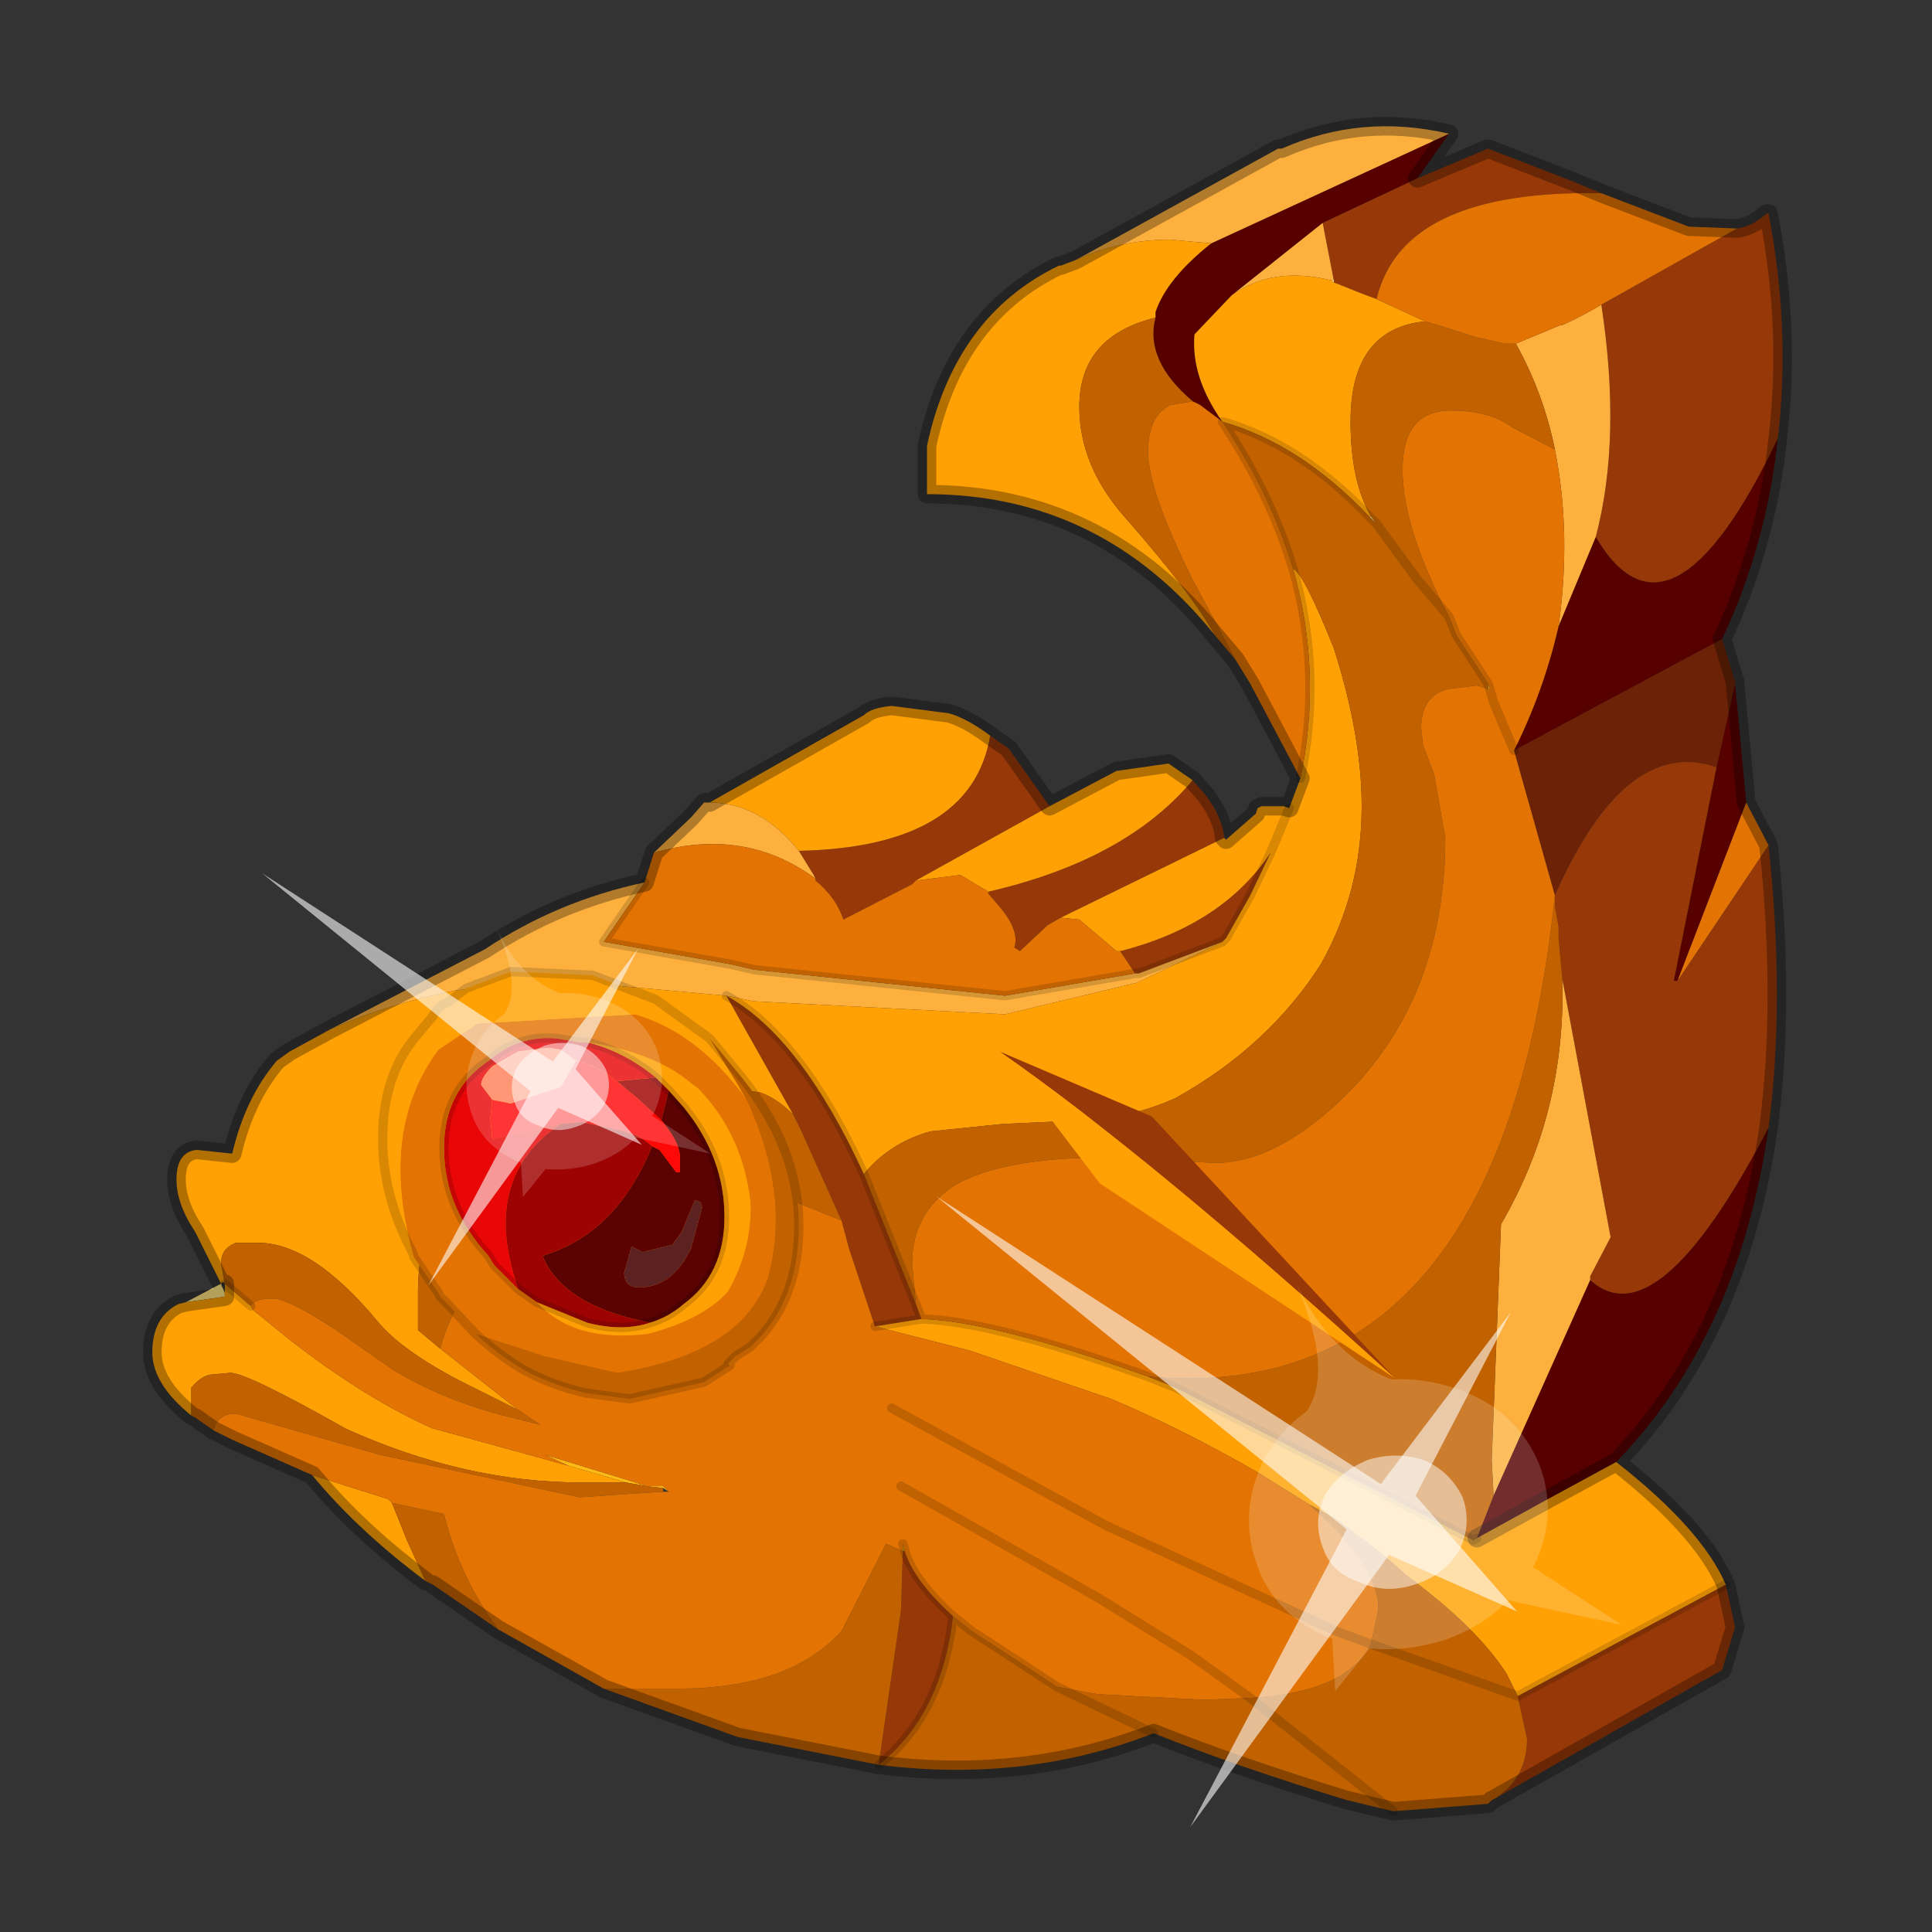 <?xml version="1.0" encoding="UTF-8" standalone="no"?>
<svg xmlns:xlink="http://www.w3.org/1999/xlink" height="520.0px" width="520.0px" xmlns="http://www.w3.org/2000/svg">
  <rect width="100%" height="100%" fill="#333333" stroke="none"/>
  <g transform="matrix(10.0, 0.0, 0.0, 10.0, 0.0, 0.0)">
    <use height="52.0" transform="matrix(1.0, 0.0, 0.0, 1.0, 0.0, 0.0)" width="52.0" xlink:href="#shape0"/>
    <use height="20.95" transform="matrix(0.055, 0.471, 0.526, -0.069, 7.05, 23.5)" width="24.45" xlink:href="#sprite0"/>
    <use height="20.95" transform="matrix(0.084, 0.72, 0.804, -0.106, 25.2, 32.2)" width="24.45" xlink:href="#sprite0"/>
  </g>
  <defs>
    <g id="shape0" transform="matrix(1.0, 0.0, 0.0, 1.0, 0.0, 0.0)">
      <path d="M0.0 52.0 L0.0 0.0 52.0 0.0 52.0 52.0 0.0 52.0" fill="#33cc33" fill-opacity="0.0" fill-rule="evenodd" stroke="none"/>
      <path d="M40.1 18.55 L40.05 18.55 40.05 18.4 40.1 18.55 M15.3 39.45 L14.65 39.15 17.1 39.9 17.4 40.0 17.65 40.0 17.85 40.0 18.0 40.15 17.85 40.05 17.4 40.0 16.85 39.9 15.3 39.45" fill="#fdb914" fill-rule="evenodd" stroke="none"/>
      <path d="M24.35 41.7 L24.3 41.75 24.3 41.55 24.35 41.7" fill="#d89500" fill-rule="evenodd" stroke="none"/>
      <path d="M5.0 35.05 L5.95 34.55 6.05 34.8 6.05 34.9 5.0 35.05 M36.85 13.9 L36.9 13.9 37.05 14.1 36.85 13.9" fill="#fee481" fill-rule="evenodd" stroke="none"/>
      <path d="M35.9 7.55 L35.9 7.6 35.85 7.55 35.9 7.55" fill="#ffffff" fill-rule="evenodd" stroke="none"/>
      <path d="M24.35 41.75 L24.3 41.75 24.35 41.7 24.35 41.75" fill="#ba8201" fill-rule="evenodd" stroke="none"/>
      <path d="M39.0 3.6 L38.15 4.8 35.6 6.0 33.15 7.95 32.15 9.0 Q32.05 10.15 32.9 11.35 L32.3 10.9 32.1 10.8 Q30.8 9.7 31.1 8.55 L31.1 8.4 Q31.4 7.5 32.6 6.55 L39.0 3.6 M47.85 11.8 Q47.55 14.65 46.35 17.2 L40.75 20.2 Q41.55 18.6 41.95 16.85 L42.95 14.45 Q44.95 17.85 47.85 11.8 M46.7 18.4 L47.0 21.6 45.15 26.4 45.05 26.4 46.2 20.65 46.7 18.4 M47.6 30.35 Q46.8 35.95 43.5 39.35 41.65 40.35 39.75 41.4 L40.2 40.25 42.8 34.45 Q44.6 36.1 47.6 30.35" fill="#560000" fill-rule="evenodd" stroke="none"/>
      <path d="M46.35 17.2 L46.7 18.35 46.7 18.4 46.2 20.65 Q43.75 19.8 41.85 24.1 L40.75 20.2 46.35 17.2" fill="#6c2206" fill-rule="evenodd" stroke="none"/>
      <path d="M38.15 4.8 L40.05 4.0 42.25 4.85 43.1 5.2 Q37.75 5.1 37.05 8.05 L36.65 7.9 35.9 7.6 35.9 7.55 35.6 6.0 38.15 4.8 M46.75 6.15 Q47.15 6.1 47.55 5.75 L47.6 5.75 Q48.2 8.85 47.85 11.8 44.95 17.85 42.95 14.45 43.65 11.8 43.1 8.2 L46.75 6.15 M47.6 22.75 Q48.05 26.95 47.6 30.35 44.6 36.1 42.8 34.45 L42.8 34.35 43.35 33.3 42.05 26.35 41.95 25.25 41.95 24.95 41.85 24.4 41.85 24.1 Q43.75 19.8 46.2 20.65 L45.05 26.4 45.15 26.4 47.6 22.75 M46.45 42.65 L46.7 43.8 46.35 44.95 40.25 48.4 Q41.1 47.85 41.1 46.8 L40.85 45.65 46.45 42.65 M26.65 19.8 L27.15 20.15 28.25 21.7 24.65 23.7 24.55 23.8 22.7 24.75 Q22.5 24.15 21.95 23.7 L21.95 23.65 21.9 23.55 21.5 22.9 Q26.15 22.8 26.65 19.8 M32.1 21.0 L32.45 21.4 Q32.9 22.0 32.95 22.55 L28.55 24.7 28.2 24.9 27.45 25.6 27.3 25.5 Q27.45 25.05 26.9 24.4 L26.6 24.05 26.6 24.0 Q30.3 23.15 32.1 21.0 M24.65 35.1 L24.8 35.5 23.55 35.7 22.85 33.6 22.65 32.85 21.55 30.4 21.35 30.0 19.55 26.8 Q21.55 27.9 23.25 31.6 L24.65 35.1 M34.2 22.95 L33.65 24.1 33.0 25.25 32.9 25.35 30.65 26.2 30.55 26.2 30.15 25.6 Q32.9 24.9 34.2 22.95 M23.65 47.5 L24.25 43.35 24.3 41.75 24.35 41.75 Q24.6 42.55 25.65 43.5 25.35 46.15 23.65 47.5" fill="#963807" fill-rule="evenodd" stroke="none"/>
      <path d="M8.9 27.7 L13.05 25.55 Q15.0 24.25 17.35 23.75 L16.25 25.35 19.65 25.95 20.3 26.1 27.05 26.8 30.55 26.2 30.65 26.2 32.9 25.35 30.6 26.45 27.05 27.3 20.3 26.95 19.55 26.8 15.15 26.4 12.3 26.65 Q10.5 27.0 8.9 27.7 M17.6 22.95 L18.6 22.0 18.95 21.6 19.1 21.6 Q20.45 21.6 21.5 22.9 L21.9 23.55 21.95 23.65 Q20.05 22.25 17.6 22.95 M28.95 7.0 L34.4 4.0 34.5 4.0 Q36.65 3.05 39.0 3.6 L32.6 6.55 31.5 6.45 Q30.15 6.45 28.95 7.0 M33.15 7.95 L35.6 6.0 35.9 7.55 35.85 7.55 Q34.25 7.15 33.15 7.95 M40.8 9.25 L42.0 8.75 42.05 8.75 Q42.6 8.5 43.1 8.2 43.65 11.8 42.95 14.45 L41.95 16.85 Q42.3 14.35 41.85 12.1 41.55 10.6 40.8 9.25 M42.05 26.35 L43.35 33.3 42.8 34.35 42.8 34.45 40.2 40.25 40.15 39.3 40.4 32.95 Q42.15 29.95 42.05 26.35" fill="#fdb03e" fill-rule="evenodd" stroke="none"/>
      <path d="M43.5 39.35 Q45.8 41.15 46.45 42.65 L40.85 45.65 40.55 45.05 Q39.75 43.8 37.85 42.4 37.05 41.65 35.9 40.85 L35.25 40.5 33.8 39.6 Q31.8 38.45 29.9 37.65 L26.1 36.35 23.55 35.7 24.8 35.5 Q26.7 35.55 30.9 37.05 L31.65 37.35 39.65 41.45 39.75 41.4 Q41.65 40.35 43.5 39.35 M11.45 42.55 L11.25 42.4 Q9.55 41.1 8.4 39.7 L10.45 40.35 10.55 40.45 10.95 41.45 11.45 42.55 M5.15 38.1 Q4.1 37.25 4.1 36.4 4.1 35.45 4.8 35.1 L5.0 35.05 6.05 34.9 6.05 34.8 6.05 34.55 6.0 34.5 5.95 34.55 5.25 33.15 Q4.75 32.4 4.75 31.75 4.75 31.0 5.3 30.95 L6.25 31.05 Q6.6 29.55 7.45 28.55 L7.8 28.3 8.9 27.7 Q10.5 27.0 12.3 26.65 L15.15 26.4 19.55 26.8 21.35 30.0 Q20.9 29.55 20.45 29.4 L18.35 29.1 Q15.95 29.1 14.05 30.1 11.25 31.65 11.25 34.8 L11.25 35.8 11.85 36.3 13.95 37.95 12.45 37.2 Q10.8 36.35 10.15 35.55 8.4 33.45 6.95 33.45 L6.35 33.45 Q5.95 33.6 5.95 34.0 L6.05 34.55 6.75 35.15 6.8 35.25 7.85 36.1 Q9.85 37.65 11.65 38.45 L11.85 38.5 15.3 39.45 16.85 39.9 15.65 39.9 Q12.5 39.9 9.3 38.45 6.65 36.95 6.2 36.95 L5.65 37.0 Q5.4 37.05 5.15 37.35 L5.15 38.1 M19.1 21.6 L23.25 19.25 Q23.45 19.05 24.0 19.0 L25.55 19.2 Q26.05 19.35 26.65 19.8 26.15 22.8 21.5 22.9 20.45 21.6 19.1 21.6 M28.25 21.7 L30.05 20.75 31.45 20.55 32.1 21.0 Q30.3 23.15 26.6 24.0 L25.85 23.55 24.65 23.7 28.25 21.7 M32.95 22.55 L33.0 22.6 33.8 21.9 33.85 21.75 33.95 21.7 34.55 21.7 34.7 21.75 35.0 20.95 Q35.6 18.1 34.8 15.3 35.1 15.45 35.9 17.45 36.65 19.8 36.65 21.7 36.65 24.0 35.55 25.95 34.15 28.15 31.65 29.55 30.55 30.05 29.25 30.15 L27.0 30.25 25.05 30.45 Q23.95 30.75 23.25 31.6 21.55 27.9 19.55 26.8 L20.3 26.95 27.05 27.3 30.6 26.45 32.9 25.35 33.0 25.25 33.65 24.1 34.2 22.95 Q32.9 24.9 30.15 25.6 L30.05 25.6 29.05 24.75 28.55 24.7 32.95 22.55 M32.7 17.1 Q29.65 13.3 24.95 13.3 L24.95 12.0 Q25.7 8.5 28.5 7.15 L28.55 7.15 28.95 7.0 Q30.15 6.45 31.5 6.45 L32.6 6.55 Q31.4 7.5 31.1 8.4 L31.1 8.55 Q29.05 9.05 29.05 10.95 29.05 12.55 30.3 13.95 32.1 16.0 32.7 17.1 M32.9 11.35 Q32.05 10.15 32.15 9.0 L33.15 7.95 Q34.25 7.15 35.85 7.55 L35.9 7.6 36.65 7.9 37.05 8.05 38.35 8.65 Q36.35 8.85 36.35 11.35 36.35 12.95 36.9 13.9 L36.85 13.9 Q35.0 11.95 32.9 11.35 M34.7 21.75 L34.2 22.95 34.7 21.75" fill="#ffa004" fill-rule="evenodd" stroke="none"/>
      <path d="M40.25 48.4 L40.15 48.45 40.05 48.55 37.5 48.75 36.25 48.45 Q33.3 47.55 31.05 46.65 27.6 48.0 23.65 47.5 L19.85 46.75 16.25 45.45 18.25 45.45 Q21.25 45.45 22.65 43.9 L23.85 41.55 24.3 41.75 24.25 43.35 23.65 47.5 Q25.35 46.15 25.65 43.5 L26.15 43.9 27.15 44.55 28.45 45.4 29.55 45.6 32.4 45.75 33.65 45.7 Q36.25 45.55 36.9 44.25 L37.1 43.3 Q37.1 42.4 35.95 41.15 L35.25 40.5 35.9 40.85 Q37.05 41.65 37.85 42.4 39.75 43.8 40.55 45.05 L40.85 45.65 36.9 44.25 40.85 45.65 41.1 46.8 Q41.1 47.85 40.25 48.4 M13.4 43.85 L11.65 42.65 11.45 42.55 10.95 41.45 10.55 40.45 11.95 40.75 Q12.35 42.4 13.4 43.85 M5.75 38.5 L5.25 38.15 5.15 38.1 5.15 37.35 Q5.4 37.05 5.65 37.0 L6.2 36.95 Q6.65 36.95 9.3 38.45 12.5 39.9 15.65 39.9 L16.85 39.9 17.4 40.0 17.85 40.05 17.85 40.15 17.05 40.2 15.6 40.3 10.2 39.15 6.35 38.05 Q5.85 38.05 5.75 38.5 M33.25 17.75 L32.7 17.1 Q32.1 16.0 30.3 13.95 29.05 12.55 29.05 10.95 29.05 9.05 31.1 8.55 30.8 9.7 32.1 10.8 L31.5 10.9 Q30.9 11.2 30.9 12.15 30.9 13.2 32.1 15.6 L33.25 17.75 M36.85 13.9 L37.05 14.1 36.9 13.9 Q36.35 12.95 36.35 11.35 36.35 8.85 38.35 8.65 L38.7 8.75 39.8 9.1 39.85 9.1 40.5 9.25 40.8 9.25 Q41.55 10.6 41.85 12.1 L40.7 11.5 Q40.1 11.05 39.05 11.05 37.75 11.05 37.75 12.65 37.75 14.2 39.0 16.6 L38.15 15.6 37.05 14.1 38.15 15.6 39.0 16.6 39.2 17.1 40.05 18.4 40.05 18.55 39.75 18.45 38.95 18.55 Q38.25 18.75 38.25 19.6 L38.3 20.05 38.6 20.85 38.9 22.55 Q38.9 26.75 36.3 29.4 34.4 31.3 32.7 31.3 L29.85 31.15 Q27.0 31.15 25.7 31.9 24.55 32.65 24.55 34.0 L24.65 35.1 23.25 31.6 Q23.95 30.75 25.05 30.45 L27.0 30.25 29.25 30.15 Q30.55 30.05 31.65 29.55 34.15 28.15 35.55 25.95 36.65 24.0 36.65 21.7 36.65 19.8 35.9 17.45 35.1 15.45 34.8 15.3 34.2 13.3 32.9 11.35 35.0 11.95 36.85 13.9 M30.9 37.05 Q40.4 37.9 41.85 24.1 L41.85 24.4 41.95 24.95 41.95 25.25 42.05 26.35 Q42.15 29.95 40.4 32.95 L40.15 39.3 40.2 40.25 39.75 41.4 39.65 41.45 31.65 37.35 30.9 37.05 M22.65 32.85 L21.65 32.45 Q20.35 31.9 18.85 31.9 16.5 31.9 14.4 33.15 12.35 34.35 11.85 36.3 L11.25 35.8 11.25 34.8 Q11.25 31.65 14.05 30.1 15.95 29.1 18.35 29.1 L20.45 29.4 Q20.9 29.55 21.35 30.0 L21.55 30.4 22.65 32.85 M13.95 37.95 L14.55 38.35 13.55 38.1 Q11.85 37.65 10.55 36.85 L9.05 35.8 Q7.75 34.95 7.35 34.95 6.85 34.95 6.75 35.15 L6.05 34.55 5.95 34.0 Q5.95 33.6 6.35 33.45 L6.95 33.45 Q8.4 33.45 10.15 35.55 10.8 36.35 12.45 37.2 L13.95 37.95 M31.05 46.65 L28.45 45.4 31.05 46.65 M37.5 48.75 L33.65 45.7 37.5 48.75" fill="#c16100" fill-rule="evenodd" stroke="none"/>
      <path d="M43.1 5.2 L45.45 6.1 46.75 6.15 43.1 8.2 Q42.6 8.5 42.05 8.75 L42.0 8.75 40.8 9.25 40.5 9.25 39.85 9.1 39.8 9.1 38.7 8.75 38.35 8.65 37.05 8.05 Q37.75 5.1 43.1 5.2 M47.0 21.6 L47.6 22.75 45.15 26.4 47.0 21.6 M16.25 45.45 L13.4 43.85 Q12.35 42.4 11.95 40.75 L10.55 40.45 10.45 40.35 8.4 39.7 6.25 38.75 5.75 38.5 Q5.85 38.05 6.35 38.05 L10.2 39.15 15.6 40.3 17.05 40.2 17.85 40.15 17.95 40.15 18.0 40.15 17.85 40.0 17.65 40.0 17.4 40.0 17.1 39.9 14.65 39.15 15.3 39.45 11.85 38.5 11.65 38.45 Q9.85 37.65 7.85 36.1 L6.8 35.25 6.75 35.15 Q6.85 34.95 7.35 34.95 7.75 34.95 9.05 35.8 L10.55 36.85 Q11.85 37.65 13.55 38.1 L14.55 38.35 13.95 37.95 11.85 36.3 Q12.35 34.35 14.4 33.15 16.5 31.9 18.85 31.9 20.35 31.9 21.65 32.45 L22.65 32.85 22.85 33.6 23.55 35.7 26.1 36.35 29.9 37.65 Q31.8 38.45 33.8 39.6 L35.25 40.5 35.95 41.15 Q37.1 42.4 37.1 43.3 L36.9 44.25 35.95 43.9 29.75 41.05 24.0 37.9 29.75 41.05 35.95 43.9 36.9 44.25 Q36.25 45.55 33.65 45.7 L32.4 45.75 29.55 45.6 28.45 45.4 27.15 44.55 26.15 43.9 25.65 43.5 Q24.6 42.55 24.35 41.75 L24.35 41.7 24.3 41.55 24.3 41.75 23.85 41.55 22.65 43.9 Q21.25 45.45 18.25 45.45 L16.25 45.45 M17.35 23.75 L17.6 22.95 Q20.05 22.25 21.95 23.65 L21.95 23.7 Q22.5 24.15 22.7 24.75 L24.55 23.8 24.65 23.7 25.85 23.55 26.6 24.0 26.6 24.05 26.9 24.4 Q27.45 25.05 27.3 25.5 L27.45 25.6 28.2 24.9 28.55 24.7 29.05 24.75 30.05 25.6 30.15 25.6 30.55 26.2 27.05 26.8 20.3 26.1 19.65 25.95 16.25 25.35 17.35 23.75 M35.0 20.95 L33.65 18.4 33.25 17.75 32.1 15.6 Q30.9 13.2 30.9 12.15 30.9 11.2 31.5 10.9 L32.1 10.8 32.3 10.9 32.9 11.35 Q34.2 13.3 34.8 15.3 35.6 18.1 35.0 20.95 M41.85 12.1 Q42.3 14.35 41.95 16.85 41.55 18.6 40.75 20.2 L41.85 24.1 Q40.4 37.9 30.9 37.05 26.7 35.55 24.8 35.5 L24.65 35.1 24.55 34.0 Q24.55 32.65 25.7 31.9 27.0 31.15 29.85 31.15 L32.7 31.3 Q34.4 31.3 36.3 29.4 38.9 26.75 38.9 22.55 L38.6 20.85 38.3 20.05 38.25 19.6 Q38.25 18.75 38.95 18.55 L39.75 18.45 40.05 18.55 40.1 18.55 40.05 18.4 39.2 17.1 39.0 16.6 Q37.75 14.2 37.75 12.65 37.75 11.05 39.05 11.05 40.1 11.05 40.7 11.5 L41.85 12.1 M40.1 18.55 L40.2 18.9 40.75 20.2 40.2 18.9 40.1 18.55 M24.25 40.0 L29.55 43.0 32.05 44.55 33.65 45.7 32.05 44.55 29.55 43.0 24.25 40.0" fill="#e37302" fill-rule="evenodd" stroke="none"/>
      <path d="M39.0 3.6 L38.15 4.8 40.05 4.0 42.25 4.85 43.1 5.2 45.45 6.1 46.75 6.15 Q47.15 6.1 47.55 5.75 L47.6 5.75 Q48.2 8.85 47.85 11.8 47.55 14.65 46.35 17.2 L46.7 18.35 46.7 18.4 47.0 21.6 47.6 22.75 Q48.05 26.95 47.6 30.35 46.8 35.95 43.5 39.35 45.8 41.15 46.45 42.65 L46.7 43.8 46.35 44.95 40.25 48.4 M40.15 48.45 L40.05 48.55 37.5 48.75 36.25 48.45 Q33.3 47.55 31.05 46.65 27.6 48.0 23.65 47.5 L19.85 46.75 16.25 45.45 13.4 43.85 11.65 42.65 M11.45 42.55 L11.25 42.4 Q9.55 41.1 8.4 39.7 L6.25 38.75 5.75 38.5 5.25 38.15 M5.15 38.1 Q4.1 37.25 4.1 36.4 4.1 35.45 4.8 35.1 L5.0 35.05 6.05 34.9 6.05 34.8 5.95 34.55 5.25 33.15 Q4.75 32.4 4.75 31.75 4.75 31.0 5.3 30.95 L6.25 31.05 Q6.6 29.55 7.45 28.55 L7.8 28.3 8.9 27.7 13.05 25.55 Q15.0 24.25 17.35 23.75 L17.6 22.95 18.6 22.0 18.95 21.6 19.1 21.6 23.25 19.25 Q23.45 19.05 24.0 19.0 L25.55 19.2 Q26.05 19.35 26.65 19.8 L27.15 20.15 28.25 21.7 30.05 20.75 31.45 20.55 32.1 21.0 32.45 21.4 Q32.9 22.0 32.95 22.55 L33.0 22.6 33.8 21.9 33.85 21.75 33.95 21.7 34.55 21.7 34.7 21.75 35.0 20.95 33.65 18.4 33.25 17.75 32.7 17.1 Q29.65 13.3 24.95 13.3 L24.95 12.0 Q25.7 8.5 28.5 7.15 L28.55 7.15 28.95 7.0 34.4 4.0 34.5 4.0 Q36.65 3.05 39.0 3.6 M39.75 41.4 Q41.65 40.35 43.5 39.35 M6.05 34.55 L6.05 34.8" fill="none" stroke="#000000" stroke-linecap="round" stroke-linejoin="round" stroke-opacity="0.302" stroke-width="0.5"/>
      <path d="M36.85 13.9 L37.05 14.1 M32.9 11.35 Q35.0 11.95 36.85 13.9 M39.0 16.6 L38.15 15.6 37.05 14.1 M40.05 18.4 L39.2 17.1 39.0 16.6 M24.65 35.1 L24.8 35.5 Q26.7 35.55 30.9 37.05 L31.65 37.35 39.65 41.45 39.75 41.4 M40.75 20.2 L40.2 18.9 40.1 18.55 M40.05 18.4 L40.1 18.55 M34.8 15.3 Q35.6 18.1 35.0 20.95 M34.8 15.3 Q34.2 13.3 32.9 11.35 M34.2 22.95 L34.7 21.75 M32.9 25.35 L33.0 25.25 33.65 24.1 34.2 22.95 M30.55 26.2 L30.65 26.2 32.9 25.35 M19.55 26.8 Q21.55 27.9 23.25 31.6 L24.65 35.1 M36.9 44.25 L40.85 45.65 46.45 42.65 M6.05 34.55 L6.75 35.15 M17.35 23.75 L16.25 25.35 19.65 25.95 20.3 26.1 27.05 26.8 30.55 26.2 M23.65 47.5 Q25.35 46.15 25.65 43.5 24.6 42.55 24.35 41.75 M24.3 41.55 L24.35 41.7 24.35 41.75 M23.55 35.7 L24.8 35.5 M36.9 44.25 L35.95 43.9 29.75 41.05 24.0 37.9 M33.65 45.7 L32.05 44.55 29.55 43.0 24.25 40.0 M25.65 43.5 L26.15 43.9 27.15 44.55 28.45 45.4 31.05 46.65 M33.65 45.7 L37.5 48.75" fill="none" stroke="#000000" stroke-linecap="round" stroke-linejoin="round" stroke-opacity="0.153" stroke-width="0.25"/>
      <path d="M37.55 37.1 Q31.0 31.15 26.9 28.3 L31.0 30.05 37.55 37.1" fill="#963807" fill-rule="evenodd" stroke="none"/>
      <path d="M26.9 28.3 Q31.0 31.15 37.55 37.1 L29.6 31.85 26.9 28.3" fill="#ffa004" fill-rule="evenodd" stroke="none"/>
      <path d="M19.6 36.7 L19.65 36.7 19.65 36.75 19.6 36.7" fill="#d89500" fill-rule="evenodd" stroke="none"/>
      <path d="M18.0 29.35 L18.4 29.8 Q19.5 31.15 19.5 32.75 19.5 34.3 18.4 35.1 18.0 35.45 17.5 35.6 15.15 35.15 14.6 33.8 16.6 33.2 17.55 30.85 L17.75 30.95 18.2 31.55 18.3 31.55 18.3 31.25 Q18.35 30.8 17.8 30.15 L18.0 29.35 M18.7 32.3 L18.35 33.15 18.1 33.5 17.3 33.7 17.0 33.55 16.8 34.25 Q16.8 34.65 17.2 34.65 18.1 34.65 18.6 33.6 L18.9 32.5 18.85 32.35 18.7 32.3" fill="#5b0202" fill-rule="evenodd" stroke="none"/>
      <path d="M18.0 29.35 L17.8 30.15 17.15 29.55 16.6 29.1 17.65 29.0 18.0 29.35 M17.55 30.85 Q16.6 33.2 14.6 33.8 15.15 35.15 17.5 35.6 16.75 35.85 15.8 35.6 L14.45 35.05 13.95 34.7 Q12.9 31.7 15.1 30.25 L15.65 30.2 16.8 30.45 Q17.3 30.6 17.55 30.85" fill="#9e0303" fill-rule="evenodd" stroke="none"/>
      <path d="M15.8 28.05 Q16.8 28.3 17.65 29.0 L16.6 29.1 Q16.05 28.65 15.5 28.55 L15.1 28.25 14.75 28.2 13.95 28.3 13.25 28.7 Q12.95 29.0 12.95 29.2 L13.25 29.6 13.2 30.1 13.25 30.65 13.3 30.65 14.25 30.45 15.1 30.25 Q12.9 31.7 13.95 34.7 L13.55 34.3 13.3 34.05 13.15 33.8 Q11.95 32.5 11.95 30.9 11.95 29.35 13.15 28.55 13.95 27.85 15.0 27.95 L15.6 28.05 15.8 28.05" fill="#e80606" fill-rule="evenodd" stroke="none"/>
      <path d="M17.8 30.15 Q18.35 30.8 18.3 31.25 L18.3 31.55 18.2 31.55 17.75 30.95 17.55 30.85 Q17.3 30.6 16.8 30.45 L15.65 30.2 15.1 30.25 14.25 30.45 13.3 30.65 13.25 30.65 13.2 30.1 13.25 29.6 13.75 29.7 15.1 29.25 15.5 28.55 Q16.05 28.65 16.6 29.1 L17.15 29.55 17.8 30.15" fill="#ff0808" fill-rule="evenodd" stroke="none"/>
      <path d="M15.5 28.55 L15.1 29.25 13.75 29.7 13.25 29.6 12.95 29.2 Q12.95 29.0 13.25 28.7 L13.95 28.3 14.75 28.2 15.1 28.25 15.5 28.55" fill="#ff7f57" fill-rule="evenodd" stroke="none"/>
      <path d="M18.7 32.3 L18.85 32.35 18.9 32.5 18.6 33.6 Q18.1 34.65 17.2 34.65 16.8 34.65 16.8 34.25 L17.0 33.55 17.3 33.7 18.1 33.5 18.35 33.15 18.7 32.3" fill="#5c2222" fill-rule="evenodd" stroke="none"/>
      <path d="M12.8 35.9 L12.0 35.05 11.85 34.9 11.8 34.8 11.15 33.85 11.1 33.7 Q10.2 30.4 11.8 28.25 L12.85 27.55 17.1 27.3 Q18.8 27.8 20.1 29.6 21.3 32.2 20.65 34.45 19.9 36.45 16.6 36.95 L14.65 36.5 12.8 35.9 M14.45 35.05 Q15.45 36.15 17.45 35.9 18.95 35.5 19.6 34.75 20.25 33.6 20.2 32.35 20.0 30.55 18.8 29.3 L18.4 29.0 Q17.45 28.3 15.8 28.05 L15.6 28.05 15.0 27.95 Q13.95 27.85 13.15 28.55 11.95 29.35 11.95 30.9 11.95 32.5 13.15 33.8 L13.3 34.05 13.55 34.3 13.95 34.7 14.45 35.05" fill="#e37302" fill-rule="evenodd" stroke="none"/>
      <path d="M11.1 33.7 Q10.3 32.2 10.3 30.65 10.3 29.0 11.15 27.95 L11.65 27.35 Q11.8 27.05 12.1 26.95 L12.35 26.75 12.55 26.6 12.7 26.55 12.8 26.5 12.95 26.45 13.75 26.15 15.95 26.25 17.65 26.9 19.1 27.95 20.1 29.6 Q18.8 27.8 17.1 27.3 L12.85 27.55 11.8 28.25 Q10.2 30.4 11.1 33.7 M17.5 35.6 Q18.0 35.45 18.4 35.1 19.5 34.3 19.5 32.75 19.5 31.15 18.4 29.8 L18.0 29.35 17.65 29.0 Q16.8 28.3 15.8 28.05 17.45 28.3 18.4 29.0 L18.8 29.3 Q20.0 30.55 20.2 32.35 20.25 33.6 19.6 34.75 18.95 35.5 17.45 35.9 15.45 36.15 14.45 35.05 L15.8 35.6 Q16.75 35.85 17.5 35.6" fill="#ffa004" fill-rule="evenodd" stroke="none"/>
      <path d="M19.1 27.95 L19.8 28.8 Q21.5 30.8 21.5 33.0 21.5 34.85 20.45 36.0 L20.2 36.25 19.8 36.5 19.6 36.7 19.65 36.75 18.95 37.2 16.95 37.65 15.8 37.5 Q14.9 37.3 14.15 36.9 13.45 36.5 12.8 35.9 L14.65 36.5 16.6 36.95 Q19.9 36.45 20.65 34.45 21.3 32.2 20.1 29.6 L19.1 27.95" fill="#c16100" fill-rule="evenodd" stroke="none"/>
      <path d="M11.1 33.7 Q10.3 32.2 10.3 30.65 10.3 29.0 11.15 27.95 L11.65 27.35 Q11.8 27.05 12.1 26.95 L12.35 26.75 12.55 26.6 12.7 26.55 12.8 26.5 12.95 26.45 13.75 26.15 15.95 26.25 17.65 26.9 19.1 27.95 19.8 28.8 Q21.5 30.8 21.5 33.0 21.5 34.85 20.45 36.0 L20.2 36.25 19.8 36.5 19.6 36.7 19.65 36.7 19.65 36.75 18.95 37.2 16.95 37.65 15.8 37.5 Q14.9 37.3 14.15 36.9 13.45 36.5 12.8 35.9 L12.0 35.05 11.85 34.9 11.8 34.8 11.15 33.85 11.1 33.7 M17.5 35.6 Q18.0 35.45 18.4 35.1 19.5 34.3 19.5 32.75 19.5 31.15 18.4 29.8 L18.0 29.35 M17.5 35.6 Q16.75 35.85 15.8 35.6 L14.45 35.05 M15.8 28.05 Q16.8 28.3 17.65 29.0 L18.0 29.35 M13.95 34.7 L14.45 35.05 M13.95 34.7 L13.55 34.3 13.3 34.05 13.15 33.8 Q11.95 32.5 11.95 30.9 11.95 29.35 13.15 28.55 13.95 27.85 15.0 27.95 L15.6 28.05 15.8 28.05" fill="none" stroke="#000000" stroke-linecap="round" stroke-linejoin="round" stroke-opacity="0.153" stroke-width="0.25"/>
    </g>
    <g id="sprite0" transform="matrix(1.0, 0.0, 0.0, 1.0, 0.0, 0.0)">
      <use height="20.95" transform="matrix(1.0, 0.0, 0.0, 1.0, 0.0, 0.0)" width="24.45" xlink:href="#shape1"/>
    </g>
    <g id="shape1" transform="matrix(1.0, 0.0, 0.0, 1.0, 0.0, 0.0)">
      <path d="M14.85 11.4 Q15.8 11.6 16.25 12.45 16.85 13.3 16.6 14.35 16.4 15.3 15.55 15.9 14.65 16.4 13.65 16.2 12.65 15.9 12.1 15.1 11.6 14.2 11.8 13.2 12.1 12.2 12.9 11.65 13.8 11.15 14.85 11.4" fill="#ffffff" fill-opacity="0.588" fill-rule="evenodd" stroke="none"/>
      <path d="M14.85 11.4 Q13.8 11.15 12.9 11.65 12.1 12.2 11.8 13.2 11.6 14.2 12.1 15.1 12.65 15.9 13.65 16.2 14.65 16.4 15.55 15.9 16.4 15.3 16.6 14.35 16.85 13.3 16.25 12.45 15.8 11.6 14.85 11.4 M18.2 11.35 L20.15 11.25 18.75 12.55 Q19.05 13.8 18.8 15.05 18.5 16.35 17.65 17.3 L19.1 20.95 16.55 18.25 Q14.8 19.3 12.8 18.85 10.8 18.35 9.75 16.65 9.05 15.5 8.95 14.3 7.75 12.35 4.85 11.5 8.3 12.45 9.7 11.4 10.3 10.4 11.35 9.75 13.1 8.75 15.1 9.15 16.95 9.5 18.1 11.15 L18.2 11.35" fill="#ffffff" fill-opacity="0.176" fill-rule="evenodd" stroke="none"/>
      <path d="M15.4 13.55 L18.1 17.55 13.35 14.65 7.05 18.5 12.75 13.55 0.0 0.0 14.25 12.25 24.45 5.95 15.4 13.55" fill="#ffffff" fill-opacity="0.588" fill-rule="evenodd" stroke="none"/>
    </g>
  </defs>
</svg>
